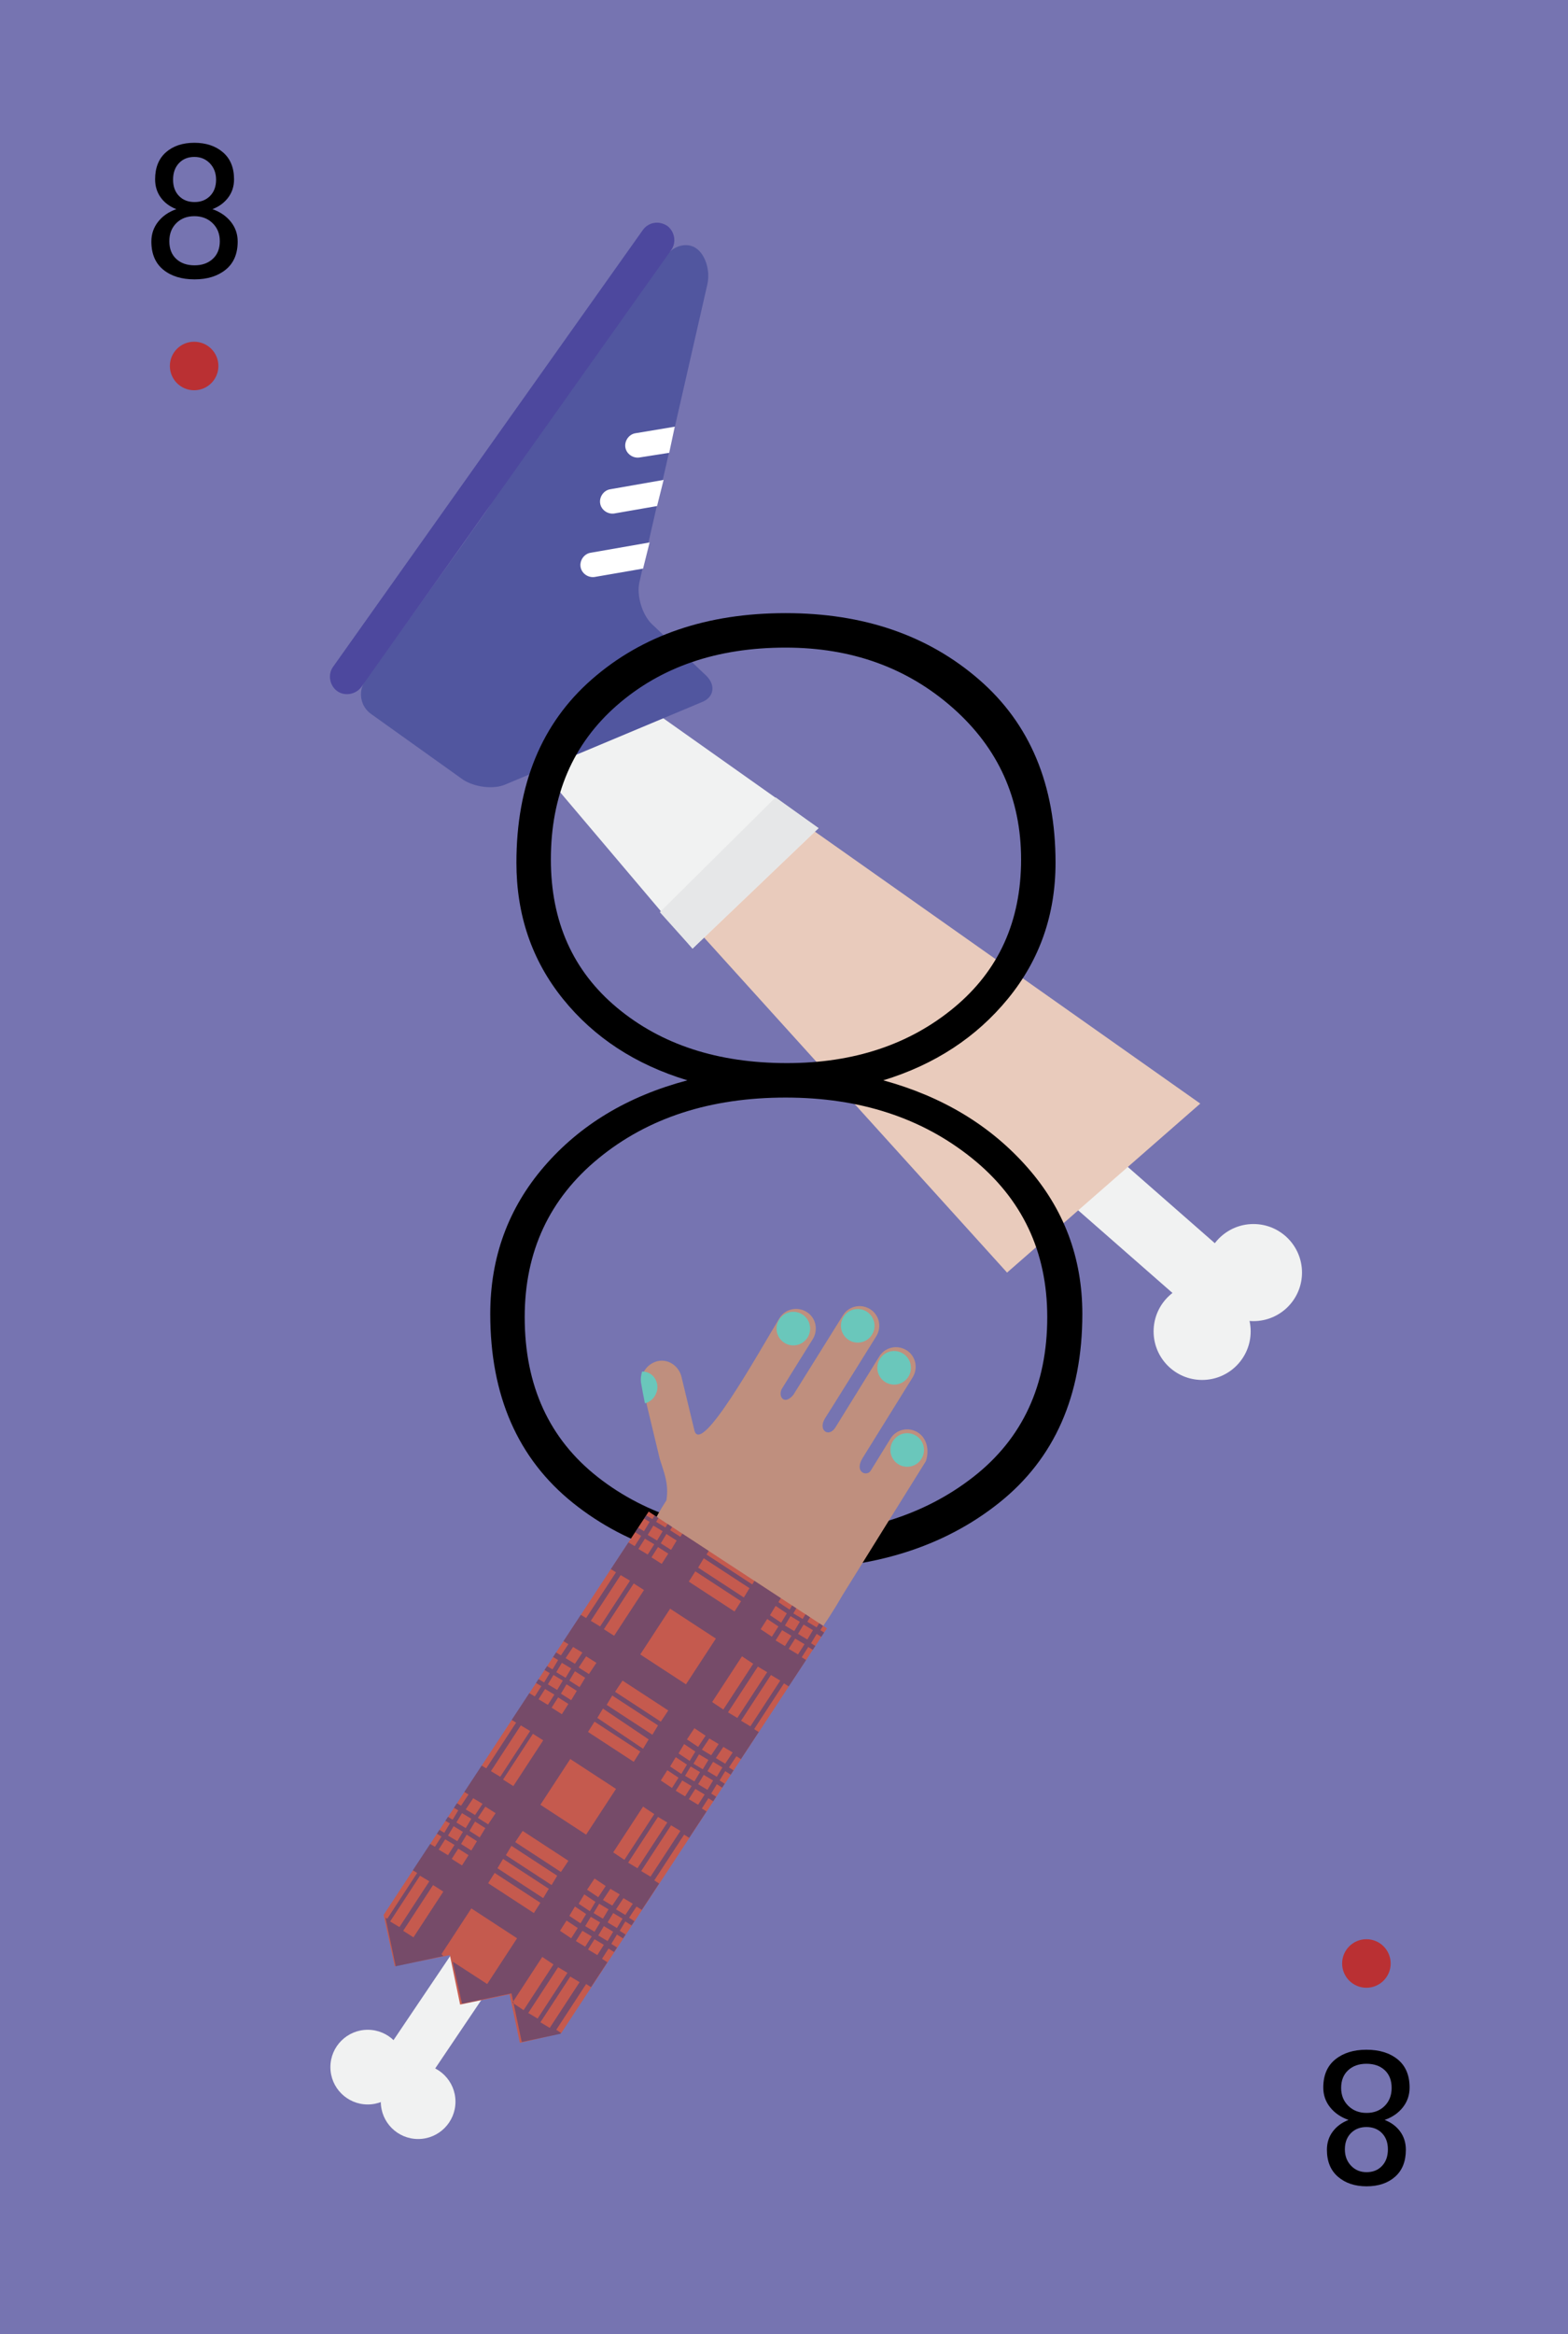 <?xml version="1.0" encoding="UTF-8" standalone="no"?>
<!DOCTYPE svg PUBLIC "-//W3C//DTD SVG 1.1//EN" "http://www.w3.org/Graphics/SVG/1.1/DTD/svg11.dtd">
<svg width="100%" height="100%" viewBox="0 0 168 250" version="1.1" xmlns="http://www.w3.org/2000/svg" xmlns:xlink="http://www.w3.org/1999/xlink" xml:space="preserve" xmlns:serif="http://www.serif.com/" style="fill-rule:evenodd;clip-rule:evenodd;stroke-linejoin:round;stroke-miterlimit:1.414;">
    <rect x="-5.7" y="-5.7" width="178.6" height="260.8" style="fill:rgb(118,116,177);"/>
    <g>
        <g>
            <g transform="matrix(-0.659,0.752,-0.752,-0.659,293.982,123.027)">
                <rect x="115.6" y="112.2" width="7" height="32.1" style="fill:rgb(241,242,242);"/>
            </g>
            <circle cx="134.3" cy="136.3" r="5.2" style="fill:rgb(241,242,242);"/>
            <circle cx="128.8" cy="142.6" r="5.2" style="fill:rgb(241,242,242);"/>
        </g>
        <g>
            <path d="M50.9,73.3L55.6,66.7L128.6,118.2L107.9,136.3L50.9,73.3Z" style="fill:rgb(233,203,188);fill-rule:nonzero;"/>
            <path d="M50.4,73.5L55.9,66.2L87.7,88.7L74.2,101.6L50.4,73.5Z" style="fill:rgb(241,242,242);fill-rule:nonzero;"/>
            <path d="M70.7,97.7L83.1,85.4L87.7,88.7L74.2,101.6L70.7,97.7Z" style="fill:rgb(230,231,232);fill-rule:nonzero;"/>
            <g>
                <path d="M68.5,62.4C68.2,63.8 68.8,65.8 69.8,66.8L75.7,72.4C76.7,73.4 76.5,74.7 75.2,75.2L54.2,84C52.9,84.6 50.8,84.3 49.6,83.5L39.8,76.5C38.6,75.7 38.3,74 39.2,72.8L49.8,58C50.6,56.8 52,55 52.7,53.8C53.5,52.7 54.8,50.8 55.6,49.6L71.3,27.5C72.1,26.3 73.6,25.9 74.6,26.6C75.6,27.3 76.1,29 75.8,30.4L68.5,62.4Z" style="fill:rgb(81,86,159);fill-rule:nonzero;"/>
                <path d="M68.9,24.6L35.7,71.4C35.1,72.2 35.3,73.4 36.1,74C36.9,74.6 38.1,74.4 38.7,73.6L71.9,26.8C72.5,26 72.3,24.8 71.5,24.2C70.6,23.6 69.5,23.8 68.9,24.6Z" style="fill:rgb(77,72,158);fill-rule:nonzero;"/>
                <path d="M68.9,60.9L63.7,61.8C63,61.9 62.3,61.4 62.2,60.7C62.1,60 62.6,59.3 63.3,59.2L69.6,58.1L68.9,60.9Z" style="fill:white;fill-rule:nonzero;"/>
                <path d="M70.4,54.2L65.8,55C65.1,55.1 64.4,54.6 64.3,53.9C64.2,53.2 64.7,52.5 65.4,52.4L71.1,51.4L70.4,54.2Z" style="fill:white;fill-rule:nonzero;"/>
                <path d="M71.7,48.5L68.5,49C67.8,49.1 67.1,48.6 67,47.9C66.9,47.2 67.4,46.5 68.1,46.4L72.3,45.7L71.7,48.5Z" style="fill:white;fill-rule:nonzero;"/>
            </g>
        </g>
    </g>
    <circle cx="20.8" cy="39.2" r="2.6" style="fill:rgb(186,48,51);"/>
    <g transform="matrix(1,0,0,1,15.32,29.717)">
        <path d="M9.756,-10.508C9.756,-9.766 9.548,-9.116 9.131,-8.56C8.714,-8.003 8.151,-7.588 7.441,-7.314C8.262,-7.028 8.918,-6.579 9.409,-5.967C9.901,-5.355 10.146,-4.648 10.146,-3.848C10.146,-2.533 9.718,-1.528 8.862,-0.835C8.006,-0.142 6.895,0.205 5.527,0.205C4.134,0.205 3.014,-0.142 2.168,-0.835C1.322,-1.528 0.898,-2.533 0.898,-3.848C0.898,-4.648 1.139,-5.355 1.621,-5.967C2.103,-6.579 2.754,-7.028 3.574,-7.314C2.865,-7.588 2.308,-8.003 1.904,-8.56C1.501,-9.116 1.299,-9.766 1.299,-10.508C1.299,-11.758 1.685,-12.723 2.456,-13.403C3.228,-14.084 4.245,-14.424 5.508,-14.424C6.758,-14.424 7.778,-14.084 8.569,-13.403C9.36,-12.723 9.756,-11.758 9.756,-10.508ZM8.232,-3.887C8.232,-4.668 7.975,-5.309 7.461,-5.811C6.947,-6.312 6.296,-6.563 5.508,-6.563C4.714,-6.563 4.067,-6.313 3.569,-5.815C3.071,-5.317 2.822,-4.674 2.822,-3.887C2.822,-3.079 3.068,-2.446 3.56,-1.987C4.051,-1.528 4.707,-1.299 5.527,-1.299C6.328,-1.299 6.979,-1.53 7.48,-1.992C7.982,-2.454 8.232,-3.086 8.232,-3.887ZM7.832,-10.469C7.832,-11.172 7.612,-11.755 7.173,-12.217C6.733,-12.679 6.178,-12.91 5.508,-12.91C4.824,-12.91 4.272,-12.687 3.853,-12.241C3.433,-11.795 3.223,-11.204 3.223,-10.469C3.223,-9.746 3.434,-9.167 3.857,-8.73C4.281,-8.294 4.837,-8.076 5.527,-8.076C6.204,-8.076 6.758,-8.294 7.188,-8.73C7.617,-9.167 7.832,-9.746 7.832,-10.469Z" style="fill-rule:nonzero;"/>
    </g>
    <circle cx="146.4" cy="210.3" r="2.6" style="fill:rgb(186,48,51);"/>
    <g transform="matrix(-1,0,0,-1,151.926,219.742)">
        <path d="M9.756,-10.508C9.756,-9.766 9.548,-9.116 9.131,-8.56C8.714,-8.003 8.151,-7.588 7.441,-7.314C8.262,-7.028 8.918,-6.579 9.409,-5.967C9.901,-5.355 10.146,-4.648 10.146,-3.848C10.146,-2.533 9.718,-1.528 8.862,-0.835C8.006,-0.142 6.895,0.205 5.527,0.205C4.134,0.205 3.014,-0.142 2.168,-0.835C1.322,-1.528 0.898,-2.533 0.898,-3.848C0.898,-4.648 1.139,-5.355 1.621,-5.967C2.103,-6.579 2.754,-7.028 3.574,-7.314C2.865,-7.588 2.308,-8.003 1.904,-8.56C1.501,-9.116 1.299,-9.766 1.299,-10.508C1.299,-11.758 1.685,-12.723 2.456,-13.403C3.228,-14.084 4.245,-14.424 5.508,-14.424C6.758,-14.424 7.778,-14.084 8.569,-13.403C9.36,-12.723 9.756,-11.758 9.756,-10.508ZM8.232,-3.887C8.232,-4.668 7.975,-5.309 7.461,-5.811C6.947,-6.312 6.296,-6.563 5.508,-6.563C4.714,-6.563 4.067,-6.313 3.569,-5.815C3.071,-5.317 2.822,-4.674 2.822,-3.887C2.822,-3.079 3.068,-2.446 3.56,-1.987C4.051,-1.528 4.707,-1.299 5.527,-1.299C6.328,-1.299 6.979,-1.53 7.48,-1.992C7.982,-2.454 8.232,-3.086 8.232,-3.887ZM7.832,-10.469C7.832,-11.172 7.612,-11.755 7.173,-12.217C6.733,-12.679 6.178,-12.91 5.508,-12.91C4.824,-12.91 4.272,-12.687 3.853,-12.241C3.433,-11.795 3.223,-11.204 3.223,-10.469C3.223,-9.746 3.434,-9.167 3.857,-8.73C4.281,-8.294 4.837,-8.076 5.527,-8.076C6.204,-8.076 6.758,-8.294 7.188,-8.73C7.617,-9.167 7.832,-9.746 7.832,-10.469Z" style="fill-rule:nonzero;"/>
    </g>
    <g transform="matrix(1,0,0,1,46.238,166.637)">
        <path d="M66.855,-74.238C66.855,-68.678 65.158,-63.825 61.763,-59.678C58.368,-55.531 53.913,-52.614 48.398,-50.928C54.733,-49.196 59.871,-46.097 63.813,-41.631C67.756,-37.165 69.727,-31.924 69.727,-25.908C69.727,-17.158 66.753,-10.413 60.806,-5.674C54.858,-0.934 47.282,1.436 38.076,1.436C28.688,1.436 21.043,-0.934 15.142,-5.674C9.24,-10.413 6.289,-17.158 6.289,-25.908C6.289,-31.969 8.215,-37.233 12.065,-41.699C15.916,-46.165 21.032,-49.242 27.412,-50.928C21.852,-52.614 17.409,-55.519 14.082,-59.644C10.755,-63.768 9.092,-68.633 9.092,-74.238C9.092,-82.624 11.792,-89.175 17.192,-93.892C22.593,-98.608 29.508,-100.967 37.939,-100.967C46.279,-100.967 53.184,-98.597 58.652,-93.857C64.121,-89.118 66.855,-82.578 66.855,-74.238ZM65.967,-25.566C65.967,-32.585 63.278,-38.258 57.9,-42.588C52.523,-46.917 45.869,-49.082 37.939,-49.082C29.873,-49.082 23.197,-46.917 17.91,-42.588C12.624,-38.258 9.98,-32.585 9.98,-25.566C9.98,-18.229 12.601,-12.51 17.842,-8.408C23.083,-4.307 29.827,-2.256 38.076,-2.256C46.097,-2.256 52.751,-4.318 58.037,-8.442C63.324,-12.567 65.967,-18.275 65.967,-25.566ZM63.164,-74.58C63.164,-81.097 60.726,-86.509 55.85,-90.815C50.973,-95.122 45.003,-97.275 37.939,-97.275C30.602,-97.275 24.575,-95.213 19.858,-91.089C15.142,-86.965 12.783,-81.462 12.783,-74.58C12.783,-67.926 15.153,-62.629 19.893,-58.687C24.632,-54.744 30.693,-52.773 38.076,-52.773C45.231,-52.773 51.201,-54.756 55.986,-58.721C60.771,-62.686 63.164,-67.972 63.164,-74.58Z" style="fill-rule:nonzero;"/>
    </g>
    <g>
        <g>
            <g transform="matrix(-0.829,-0.559,0.559,-0.829,-28.3,416.538)">
                <rect x="46.9" y="200.2" width="5.4" height="24.9" style="fill:rgb(241,242,242);"/>
            </g>
            <circle cx="44.8" cy="225.1" r="4" style="fill:rgb(241,242,242);"/>
            <circle cx="39.4" cy="221.4" r="4" style="fill:rgb(241,242,242);"/>
        </g>
        <g>
            <path d="M98.3,153.4C97.3,152.8 96,153.1 95.4,154.1L93.3,157.5C92.9,158.2 91.5,157.7 92.4,156.2C92.9,155.4 97.8,147.5 97.8,147.5C98.4,146.5 98.1,145.2 97.1,144.6C96.1,144 94.8,144.3 94.2,145.3L89.5,152.9C88.8,154 87.6,153.2 88.4,151.9C88.8,151.3 93.9,143.1 93.9,143.1C94.5,142.1 94.2,140.8 93.2,140.2C92.2,139.6 90.9,139.9 90.3,140.9L85,149.4C84,150.6 83.3,149.5 83.8,148.7C84.1,148.2 87.1,143.4 87.1,143.4C87.7,142.4 87.4,141.1 86.4,140.5C85.4,139.9 84.1,140.2 83.5,141.2C81.2,145 75.1,156 74.4,153.2L73,147.4C72.7,146.3 71.6,145.5 70.4,145.8C69.3,146.1 68.5,147.2 68.8,148.4L70.7,156.3C71.1,157.6 71.7,158.9 71.4,160.7C60.9,176.6 75.4,196.7 90.3,170.8L94.9,163.4L99.2,156.5C99.6,155.3 99.3,154 98.3,153.4Z" style="fill:rgb(191,143,126);fill-rule:nonzero;"/>
            <circle cx="85" cy="142.3" r="1.8" style="fill:rgb(106,199,187);"/>
            <circle cx="91.9" cy="142" r="1.8" style="fill:rgb(106,199,187);"/>
            <circle cx="95.8" cy="146.5" r="1.8" style="fill:rgb(106,199,187);"/>
            <circle cx="97.2" cy="155.3" r="1.8" style="fill:rgb(106,199,187);"/>
            <path d="M68.7,148.2L68.9,149.3L69.1,150.3C70,150.1 70.6,149.1 70.4,148.2C70.2,147.4 69.6,146.9 68.8,146.9C68.7,147.2 68.6,147.7 68.7,148.2Z" style="fill:rgb(106,199,187);fill-rule:nonzero;"/>
        </g>
        <path d="M62.2,223.9L60.9,217.7L55.7,218.8L54.6,213.6L49.3,214.7L48.2,209.4L42.3,210.6L41,204.7L39.2,205.1L40.2,209.1L35.1,210.4" style="fill:none;"/>
        <path d="M48.2,209.4L49.3,214.7L54.6,213.6L55.7,218.8L60.1,217.8L88.6,174.4L69.5,161.9L41.1,205.1L42.3,210.6L48.2,209.4Z" style="fill:rgb(197,90,78);fill-rule:nonzero;"/>
        <g>
            <g opacity="0.5">
                <clipPath id="_clip1">
                    <path d="M37.6,210.4L69.5,161.9L88.6,174.4L56.7,222.9"/>
                </clipPath>
                <g clip-path="url(#_clip1)">
                    <path d="M41.8,193.1L41.1,194.2M42.7,191.7L42.1,192.7M43.6,190.3L43,191.3M44.7,188.6L43.9,189.8M49.9,180.9L46.7,185.8M53.4,175.6L52.8,176.6M54.4,174.2L53.8,175.2M55.5,172.5L54.7,173.7M40.5,204.8L43.7,200L44.7,200.6L41.5,205.5L41.3,205.4L42.4,210.6L47.5,209.5L47.3,209.3L50.5,204.4L55.4,207.6L52.2,212.5L48.5,210.1L49.5,214.6L54.8,213.5L55.9,218.7L60.2,217.8L59.6,217.4L62.8,212.5L63.9,213.2L61,217.6L61.1,217.6L74,204L88,183L89.3,183.9L91.2,181.1L89.9,180.2L90.6,179.1L91.9,180L92.2,179.6L90.9,178.7L91.5,177.7L92.8,178.6L93.1,178.2L91.8,177.3L92.4,176.3L93.7,177.2L94,176.8L92.7,175.9L93.5,174.7L94.8,175.6L96.7,172.8L95.4,171.9L96.2,170.7L93.4,168.8L92.6,170L91.5,169.3L92.3,168.1L91.9,167.8L91.1,169L90.1,168.4L90.9,167.2L90.5,166.9L89.7,168.1L88.7,167.5L89.5,166.3L89.1,166L88.3,167.2L87.1,166.4L87.9,165.2L85,163L84.2,164.2L79.3,161L80.1,159.8L77.3,157.9L76.5,159.1L75.4,158.4L76.2,157.2L75.8,156.9L75,158.1L74,157.5L74.8,156.3L74.4,156L73.6,157.2L72.6,156.6L73.4,155.4L73,155L72.2,156.2L71,155.4L71.8,154.2L69,152.3L68.2,153.5L67,152.7L65.1,155.5L66.3,156.3L65.5,157.5L64.3,156.7L64,157.1L65.2,157.9L64.6,158.9L63.4,158.1L63.1,158.5L64.3,159.3L63.7,160.3L62.5,159.5L62,160L63.2,160.8L62.5,161.9L61.3,161.1L59.4,163.9L60.6,164.7L57.4,169.6L56.2,168.8M88.2,171L89.2,171.6L88.4,172.8L87.4,172.2L88.2,171ZM88.1,173.3L87.5,174.3L86.5,173.7L87.1,172.7L88.1,173.3ZM84.8,175.2L84.1,176.3L83.1,175.7L83.8,174.6L84.8,175.2ZM84.1,174.1L84.7,173.1L85.7,173.7L85.1,174.7L84.1,174.1ZM82.2,179.1L79,184L78,183.4L81.2,178.5L82.2,179.1ZM77,186.8L76.2,188L75.2,187.4L76,186.2L77,186.8ZM75.9,188.5L75.3,189.5L74.3,188.9L74.9,187.9L75.9,188.5ZM72.4,191.8L73.1,190.7L74.1,191.3L73.4,192.4L72.4,191.8ZM71.5,195.2L68.3,200.1L67.3,199.5L70.5,194.6L71.5,195.2ZM73.4,190.2L74,189.2L75,189.8L74.4,190.8L73.4,190.2ZM74.8,187.1L73.6,186.3L74.4,185.1L75.6,185.9L74.8,187.1ZM74.5,187.6L73.9,188.6L72.7,187.8L73.3,186.8L74.5,187.6ZM73.6,189L73,190L71.8,189.2L72.4,188.2L73.6,189ZM72.7,190.4L72,191.5L70.8,190.7L71.5,189.6L72.7,190.4ZM70.1,194.3L66.9,199.2L65.7,198.4L68.9,193.5L70.1,194.3ZM60.6,177.6L61.4,176.4L62.4,177L61.6,178.2L60.6,177.6ZM61.2,178.7L60.6,179.7L59.6,179.1L60.2,178.1L61.2,178.7ZM63.3,173.6L66.5,168.7L67.5,169.3L64.3,174.2L63.3,173.6ZM67.9,169.6L69,170.3L65.8,175.2L64.7,174.5L67.9,169.6ZM63.7,184.4L68.6,187.6L67.9,188.7L63,185.5L63.7,184.4ZM69.5,186.3L68.9,187.3L64,184L64.6,183L69.5,186.3ZM65,182.6L65.6,181.6L70.5,184.8L69.9,185.8L65,182.6ZM62.6,202.9L63.8,203.7L63.2,204.7L62,203.9L62.6,202.9ZM62.9,202.4L63.7,201.2L64.9,202L64.1,203.2L62.9,202.4ZM70.8,184.4L65.9,181.2L66.7,180L71.6,183.2L70.8,184.4ZM71.9,166L70.8,165.3L71.4,164.3L72.5,165L71.9,166ZM71.6,166.4L70.9,167.5L69.8,166.8L70.5,165.7L71.6,166.4ZM70.4,165L69.4,164.4L70,163.4L71,164L70.4,165ZM70.1,165.4L69.4,166.5L68.4,165.9L69.1,164.8L70.1,165.4ZM69,164L68,163.4L68.6,162.4L69.6,163L69,164ZM68.7,164.5L68,165.6L67,165L67.7,163.9L68.7,164.5ZM66,168.4L62.8,173.3L61.8,172.7L65,167.8L66,168.4ZM60.9,176.1L60.1,177.3L59.1,176.7L59.9,175.5L60.9,176.1ZM59.8,177.8L59.2,178.8L58.2,178.2L58.8,177.2L59.8,177.8ZM58.9,179.2L58.3,180.2L57.3,179.6L57.9,178.6L58.9,179.2ZM58,180.6L57.3,181.7L56.3,181.1L57,180L58,180.6ZM55.3,184.5L52.1,189.4L51.1,188.8L54.3,183.9L55.3,184.5ZM50.2,192.2L49.4,193.4L48.4,192.8L49.2,191.6L50.2,192.2ZM49.1,193.9L48.5,194.9L47.5,194.3L48.1,193.3L49.1,193.9ZM48.2,195.3L47.6,196.3L46.6,195.7L47.2,194.7L48.2,195.3ZM47.7,197L48.7,197.6L48,198.7L47,198.1L47.7,197ZM48,196.6L48.6,195.6L49.6,196.2L49,197.2L48,196.6ZM48.9,195.2L49.5,194.2L50.5,194.8L49.9,195.8L48.9,195.2ZM49.9,193.8L50.7,192.6L51.7,193.2L50.9,194.4L49.9,193.8ZM52.6,189.7L55.8,184.8L56.8,185.4L53.6,190.3L52.6,189.7ZM57.7,182L58.4,180.9L59.4,181.5L58.7,182.6L57.7,182ZM58.7,180.4L59.3,179.4L60.3,180L59.7,181L58.7,180.4ZM59.8,181.8L60.9,182.5L60.2,183.6L59.1,182.9L59.8,181.8ZM60.1,181.4L60.7,180.4L61.8,181.1L61.2,182.1L60.1,181.4ZM61,180L61.6,179L62.7,179.7L62.1,180.7L61,180ZM62,178.6L62.8,177.4L63.9,178.1L63.1,179.3L62,178.6ZM61.1,188.4L66,191.6L62.8,196.5L57.9,193.3L61.1,188.4ZM60.7,205.7L61.9,206.5L61.2,207.6L60,206.8L60.7,205.7ZM61,205.2L61.6,204.2L62.8,205L62.2,206L61,205.2ZM62.4,206.8L63.4,207.4L62.7,208.5L61.7,207.9L62.4,206.8ZM62.7,206.3L63.3,205.3L64.3,205.9L63.7,206.9L62.7,206.3ZM63.6,204.9L64.2,203.9L65.2,204.5L64.6,205.5L63.6,204.9ZM64.6,203.5L65.4,202.3L66.4,202.9L65.6,204.1L64.6,203.5ZM65.7,204.9L66.7,205.5L66.1,206.5L65.1,205.9L65.7,204.9ZM66,204.5L66.8,203.3L67.8,203.9L67,205.1L66,204.5ZM68.7,200.4L71.9,195.5L72.9,196.1L69.7,201L68.7,200.4ZM73.8,192.7L74.5,191.6L75.5,192.2L74.8,193.3L73.8,192.7ZM74.8,191.1L75.4,190.1L76.4,190.7L75.8,191.7L74.8,191.1ZM75.8,189.7L76.4,188.7L77.4,189.3L76.8,190.3L75.8,189.7ZM76.7,188.3L77.5,187.1L78.5,187.7L77.7,188.9L76.7,188.3ZM79.4,184.3L82.6,179.4L83.6,180L80.4,184.9L79.4,184.3ZM84.5,176.6L85.2,175.5L86.2,176.1L85.5,177.2L84.5,176.6ZM85.5,175L86.1,174L87.1,174.6L86.5,175.6L85.5,175ZM86.8,170.1L87.8,170.7L87,171.9L86,171.3L86.8,170.1ZM86.6,172.4L86,173.4L85,172.8L85.6,171.8L86.6,172.4ZM85.1,169L86.3,169.8L85.5,171L84.3,170.2L85.1,169ZM84,170.6L85.2,171.4L84.6,172.4L83.4,171.6L84,170.6ZM83.1,172L84.3,172.8L83.7,173.8L82.5,173L83.1,172ZM82.2,173.4L83.4,174.2L82.7,175.3L81.5,174.5L82.2,173.4ZM79.5,177.4L80.7,178.2L77.5,183.1L76.3,182.3L79.5,177.4ZM77.4,163.9L82.3,167.1L81.5,168.3L76.6,165.1L77.4,163.9ZM76.3,165.5L81.2,168.7L80.6,169.7L75.7,166.5L76.3,165.5ZM75.4,166.9L80.3,170.1L79.7,171.1L74.8,167.9L75.4,166.9ZM74.5,168.3L79.4,171.5L78.7,172.6L73.8,169.4L74.5,168.3ZM71.8,172.3L76.7,175.5L73.5,180.4L68.6,177.2L71.8,172.3ZM73.5,161.2L74.6,161.9L73.8,163.1L72.7,162.4L73.5,161.2ZM73.5,163.6L72.9,164.6L71.8,163.9L72.4,162.9L73.5,163.6ZM72.1,160.3L73.1,160.9L72.3,162.1L71.3,161.5L72.1,160.3ZM71.9,162.6L71.3,163.6L70.3,163L70.9,162L71.9,162.6ZM70.7,159.4L71.7,160L70.9,161.2L69.9,160.6L70.7,159.4ZM70.5,161.7L69.9,162.7L68.9,162.1L69.5,161.1L70.5,161.7ZM69,158.3L70.2,159.1L69.4,160.3L68.2,159.5L69,158.3ZM67.9,159.9L69.1,160.7L68.5,161.7L67.3,160.9L67.9,159.9ZM67,161.3L68.2,162.1L67.6,163.1L66.4,162.3L67,161.3ZM66.1,162.7L67.3,163.5L66.6,164.6L65.4,163.8L66.1,162.7ZM63.4,166.7L64.6,167.5L61.4,172.4L60.2,171.6L63.4,166.7ZM58.3,174.4L59.5,175.2L58.7,176.4L57.5,175.6L58.3,174.4ZM57.2,176L58.4,176.8L57.8,177.8L56.6,177L57.2,176ZM56.3,177.4L57.5,178.2L56.9,179.2L55.7,178.4L56.3,177.4ZM55.3,178.8L56.5,179.6L55.8,180.7L54.6,179.9L55.3,178.8ZM52.7,182.8L53.9,183.6L50.7,188.5L49.5,187.7L52.7,182.8ZM47.6,190.5L48.8,191.3L48,192.5L46.8,191.7L47.6,190.5ZM46.5,192.2L47.7,193L47.1,194L45.9,193.2L46.5,192.2ZM40,204.6L38.8,203.8L42,198.9L43.2,199.7L40,204.6ZM45.1,196.9L43.9,196.1L44.6,195L45.8,195.8L45.1,196.9ZM44.9,194.5L45.5,193.5L46.7,194.3L46.1,195.3L44.9,194.5ZM45.6,197.2L46.3,196.1L47.3,196.7L46.6,197.8L45.6,197.2ZM41.8,205.8L45,200.9L46,201.5L42.8,206.4L41.8,205.8ZM44.3,207.5L43.2,206.8L46.4,201.9L47.5,202.6L44.3,207.5ZM49.5,199.8L48.4,199.1L49.1,198L50.2,198.7L49.5,199.8ZM50.5,198.2L49.4,197.5L50,196.5L51.1,197.2L50.5,198.2ZM51.4,196.8L50.3,196.1L50.9,195.1L52,195.8L51.4,196.8ZM52.3,195.4L51.2,194.7L52,193.5L53.1,194.2L52.3,195.4ZM55,191.3L53.9,190.6L57.1,185.7L58.2,186.4L55,191.3ZM57.2,204.9L52.3,201.7L53,200.6L57.9,203.8L57.2,204.9ZM58.2,203.3L53.3,200.1L53.9,199.1L58.8,202.3L58.2,203.3ZM59.1,201.9L54.2,198.7L54.8,197.7L59.7,200.9L59.1,201.9ZM55.2,197.3L56,196.1L60.9,199.3L60.1,200.5L55.2,197.3ZM54.9,214.5L58.1,209.6L59.3,210.4L56.1,215.3L54.9,214.5ZM56.6,215.6L59.8,210.7L60.8,211.3L57.6,216.2L56.6,215.6ZM58.9,217.2L57.9,216.6L61.1,211.7L62.1,212.3L58.9,217.2ZM64,209.4L63,208.8L63.7,207.7L64.7,208.3L64,209.4ZM64.1,207.3L64.7,206.3L65.7,206.9L65.1,207.9L64.1,207.3ZM65.6,210.5L64.5,209.8L65.2,208.7L66.3,209.4L65.6,210.5ZM66.6,208.9L65.5,208.2L66.1,207.2L67.2,207.9L66.6,208.9ZM67.5,207.5L66.4,206.8L67,205.8L68.1,206.5L67.5,207.5ZM68.5,206.1L67.4,205.4L68.2,204.2L69.3,204.9L68.5,206.1ZM71.2,202.1L70.1,201.4L73.3,196.5L74.4,197.2L71.2,202.1ZM76.3,194.4L75.2,193.7L75.9,192.6L77,193.3L76.3,194.4ZM77.3,192.8L76.2,192.1L76.8,191.1L77.9,191.8L77.3,192.8ZM78.2,191.4L77.1,190.7L77.7,189.7L78.8,190.4L78.2,191.4ZM79.2,190L78.1,189.3L78.9,188.1L80,188.8L79.2,190ZM81.9,185.9L80.8,185.2L84,180.3L85.1,181L81.9,185.9ZM87,178.2L85.9,177.5L86.6,176.4L87.7,177.1L87,178.2ZM88,176.7L86.9,176L87.5,175L88.6,175.7L88,176.7ZM89,175.3L87.9,174.6L88.5,173.6L89.6,174.3L89,175.3ZM89.9,173.9L88.8,173.2L89.6,172L90.7,172.7L89.9,173.9Z" style="fill:rgb(39,59,131);fill-rule:nonzero;"/>
                </g>
                <clipPath id="_clip2">
                    <path d="M37.6,210.4L69.5,161.9L88.6,174.4L56.7,222.9"/>
                </clipPath>
                <g clip-path="url(#_clip2)">
                    <path d="M39.3,215.2L39.2,215.2L38.7,215.9L38.1,215.4L33.4,216.4L31.7,208.3L31.4,208.7L30.1,207.9L29.8,208.4L31.1,209.2L30.3,210.3L29.1,209.5L27.2,212.3L28.4,213.1L27,215.3L29.8,217.2L31.3,215L32.5,215.8L31,218L31.5,218.3L33,216.1L33.9,216.8L32.4,219L32.9,219.3L34.4,217.1L35.3,217.7L33.8,219.9L34.3,220.2L35.8,218L36.9,218.7L35.4,220.9L38.2,222.8L39.7,220.6" style="fill:rgb(39,59,131);fill-rule:nonzero;"/>
                </g>
            </g>
        </g>
    </g>
</svg>
